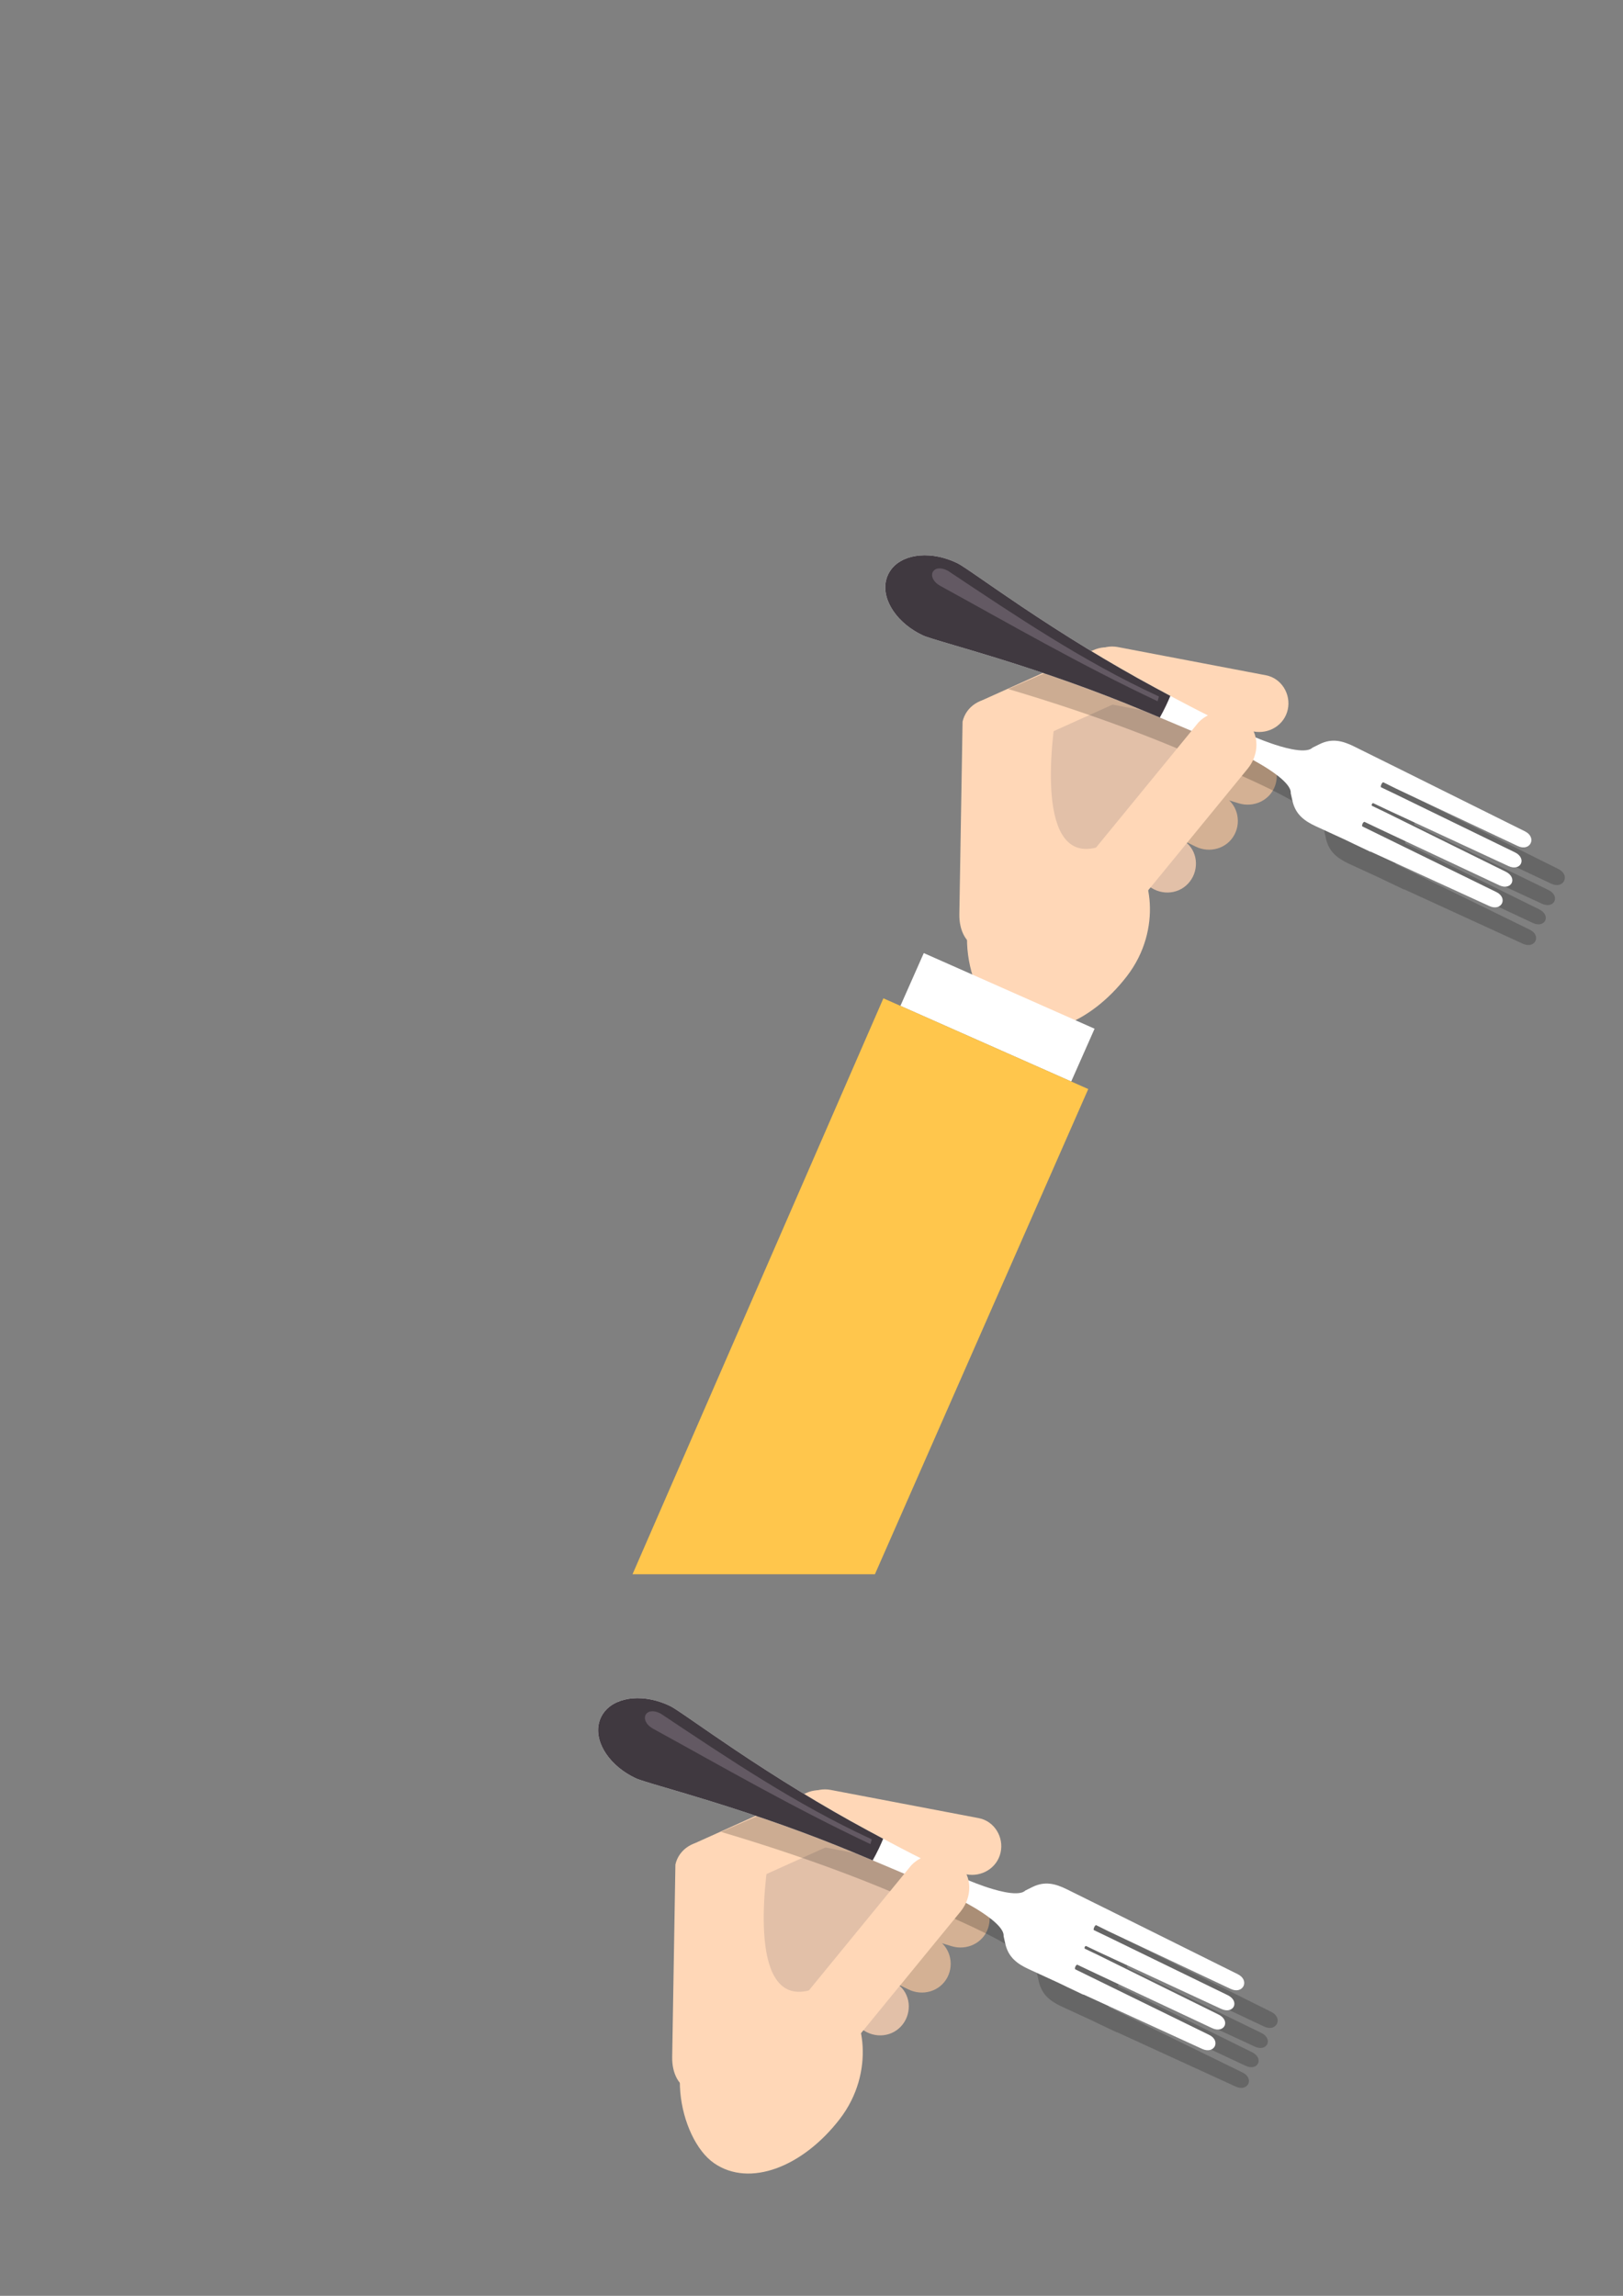 <?xml version="1.0" encoding="UTF-8" standalone="no"?>
<!-- Created with Inkscape (http://www.inkscape.org/) -->

<svg
   xmlns:dc="http://purl.org/dc/elements/1.1/"
   xmlns:cc="http://creativecommons.org/ns#"
   xmlns:rdf="http://www.w3.org/1999/02/22-rdf-syntax-ns#"
   xmlns:svg="http://www.w3.org/2000/svg"
   xmlns="http://www.w3.org/2000/svg"
   xmlns:sodipodi="http://sodipodi.sourceforge.net/DTD/sodipodi-0.dtd"
   xmlns:inkscape="http://www.inkscape.org/namespaces/inkscape"
   width="210mm"
   height="297mm"
   viewBox="0 0 744.094 1052.362"
   id="svg10342"
   version="1.1"
   inkscape:version="0.91 r"
   sodipodi:docname="hands-1.svg">
  <rect x="0" y="0" width="744.094" height="1052.362" fill="#808080" stroke="none"/>
  <defs
     id="defs10344" />
  <sodipodi:namedview
     id="base"
     pagecolor="#ffffff"
     bordercolor="#666666"
     borderopacity="1.0"
     inkscape:pageopacity="0.0"
     inkscape:pageshadow="2"
     inkscape:zoom="0.7"
     inkscape:cx="375"
     inkscape:cy="348.57143"
     inkscape:document-units="px"
     inkscape:current-layer="layer1"
     showgrid="false"
     inkscape:window-width="1366"
     inkscape:window-height="744"
     inkscape:window-x="0"
     inkscape:window-y="24"
     inkscape:window-maximized="1" />
  <g
     inkscape:label="Layer 1"
     inkscape:groupmode="layer"
     id="layer1">
    <path
       d="m 453.001,883.854 0,0 c 2.337,-6.871 -1.315,-14.631 -8.24,-16.744 l -66.106,-20.152 c -6.925,-2.114 -14.404,1.367 -16.742,8.239 -2.337,6.871 1.374,14.386 8.241,16.741 l 66.106,20.154 c 6.945,2.12 14.402,-1.366 16.741,-8.238"
       style="fill:#d4b194;fill-opacity:1;fill-rule:evenodd;stroke:none"
       id="path7828"
       inkscape:connector-curvature="0" />
    <path
       d="m 434.314,906.447 0,0 c 3.401,-6.412 1.03,-14.652 -5.471,-17.84 l -62.056,-30.415 c -6.503,-3.186 -14.439,-0.943 -17.841,5.47 -3.4,6.412 -0.932,14.42 5.473,17.837 l 62.059,30.418 c 6.518,3.197 14.435,0.943 17.837,-5.47"
       style="fill:#d4b194;fill-opacity:1;fill-rule:evenodd;stroke:none"
       id="path7832"
       inkscape:connector-curvature="0" />
    <path
       d="m 320.897,944.783 4.147,-85.358 64.556,-23.134 40.376,18.595 -63.557,90.689 -45.523,-0.792 z"
       style="fill:#e2c0a8;fill-opacity:1;fill-rule:evenodd;stroke:none"
       id="path7836"
       inkscape:connector-curvature="0" />
    <path
       d="m 412.959,928.993 0,0 c 5.015,-5.247 4.97,-13.824 -0.421,-18.656 l -51.466,-46.123 c -5.393,-4.832 -13.641,-4.825 -18.655,0.422 -5.015,5.247 -4.815,13.625 0.422,18.652 l 51.466,46.125 c 5.406,4.846 13.639,4.826 18.654,-0.421"
       style="fill:#e2c0a8;fill-opacity:1;fill-rule:evenodd;stroke:none"
       id="path7840"
       inkscape:connector-curvature="0" />
    <path
       d="m 326.421,924.537 c -23.784,13.786 -15.286,55.86 0.994,67.056 16.279,11.195 40.601,1.721 57.526,-20.185 16.924,-21.907 10.571,-48.898 1.857,-54.559 -8.714,-5.659 -36.593,-6.099 -60.377,7.688"
       style="fill:#ffd7b7;fill-opacity:1;fill-rule:evenodd;stroke:none"
       id="path7844"
       inkscape:connector-curvature="0" />
    <path
       d="m 318.124,958.707 0,0 c 7.079,1.607 15.666,-2.715 15.787,-9.946 l 1.476,-88.282 c 0.12,-7.231 -2.868,-14.181 -9.946,-15.789 -7.079,-1.606 -14.164,2.87 -15.786,9.946 l -1.476,88.284 c -0.122,7.259 2.866,14.181 9.945,15.787"
       style="fill:#ffd7b7;fill-opacity:1;fill-rule:evenodd;stroke:none"
       id="path7848"
       inkscape:connector-curvature="0" />
    <path
       d="m 387.285,827.874 0,0 c -3.22,-6.505 -11.121,-9.035 -17.677,-5.975 l -51.847,23.367 c -6.596,2.974 -9.195,11.172 -5.976,17.677 3.22,6.506 11.162,9.179 17.676,5.974 l 51.85,-23.367 c 6.616,-2.982 9.195,-11.17 5.975,-17.676"
       style="fill:#ffd7b7;fill-opacity:1;fill-rule:evenodd;stroke:none"
       id="path7852"
       inkscape:connector-curvature="0" />
    <path
       d="m 458.737,849.164 0,0 c 1.585,-7.082 -2.88,-14.405 -9.991,-15.759 l -67.889,-12.936 c -7.112,-1.356 -14.174,2.909 -15.76,9.99 -1.586,7.082 2.913,14.156 9.991,15.758 l 67.89,12.938 c 7.133,1.36 14.172,-2.906 15.759,-9.99"
       style="fill:#ffd7b7;fill-opacity:1;fill-rule:evenodd;stroke:none"
       id="path7856"
       inkscape:connector-curvature="0" />
    <path
       d="m 352.712,849.512 c -2.026,12.268 -10.26,72.115 19.66,62.445 29.919,-9.671 -24.665,50.663 -24.665,50.663 l -32.718,-39.822 c 0,0 -4.034,-58.545 37.722,-73.285"
       style="fill:#ffd7b7;fill-opacity:1;fill-rule:evenodd;stroke:none"
       id="path7860"
       inkscape:connector-curvature="0" />
    <path
       d="m 521.562,891.756 c 0.079,0.034 0.156,0.066 0.233,0.105 l 61.032,30.34 c 5.651,2.809 2.453,9.435 -3.248,6.747 l -56.061,-26.438 -5.562,-2.765 c -0.564,-0.28 -1.625,2.007 -1.052,2.281 l 5.615,2.681 55.697,27.109 c 5.683,2.765 2.74,8.946 -2.994,6.285 l -56.203,-26.081 -5.609,-2.679 c -0.125,-0.06 -0.249,-0.106 -0.378,-0.037 -0.346,0.182 -0.767,0.996 -0.207,1.264 l 5.628,2.688 55.542,27.426 c 5.671,2.799 2.735,8.904 -2.985,6.218 l -56.072,-26.341 -5.606,-2.675 c -0.615,-0.295 -1.581,1.801 -0.979,2.095 l 61.186,29.959 c 5.729,2.643 2.701,9.139 -3.06,6.497 l -54.458,-24.957 -0.05,0.105 -6.606,-3.155 -0.848,-0.389 c -0.12,-0.055 -0.226,-0.116 -0.341,-0.179 l -4.09,-1.954 -13.005,-5.978 c -5.416,-2.489 -9.438,-5.489 -10.826,-11.665 l -0.787,-3.504 0.005,-0.253 c 0.095,-4.567 -10.148,-10.857 -13.467,-12.829 -4.81,-2.855 -9.857,-5.405 -14.904,-7.812 -5.719,-2.729 -11.518,-5.293 -17.337,-7.791 -4.764,-2.045 -9.547,-4.046 -14.334,-6.041 l -0.114,-0.046 -0.074,-0.033 -0.041,-0.015 -0.113,-0.049 -0.115,-0.048 -0.07,-0.03 -0.044,-0.018 -0.114,-0.048 -0.114,-0.049 -0.069,-0.026 -0.045,-0.019 -0.115,-0.048 -0.113,-0.049 -0.065,-0.028 -0.049,-0.02 -0.116,-0.049 -0.114,-0.048 -0.059,-0.024 -0.055,-0.024 -0.114,-0.046 -0.114,-0.048 -0.056,-0.025 -0.058,-0.022 -0.114,-0.048 -0.114,-0.048 -0.054,-0.022 -0.061,-0.025 -0.113,-0.049 -0.115,-0.046 -0.049,-0.021 -0.065,-0.026 -0.114,-0.048 -0.114,-0.048 -0.046,-0.02 -0.068,-0.028 -0.114,-0.048 -0.114,-0.049 -0.043,-0.018 -0.072,-0.029 -0.114,-0.048 -0.114,-0.049 -0.039,-0.015 -0.075,-0.033 -0.114,-0.048 -0.114,-0.048 -0.035,-0.015 -0.079,-0.031 -0.114,-0.048 -0.115,-0.048 -0.031,-0.014 -0.084,-0.034 -0.113,-0.048 -0.114,-0.049 -0.028,-0.011 -0.087,-0.036 -0.114,-0.048 -0.114,-0.048 -0.024,-0.01 -0.204,-0.085 -0.114,-0.048 -0.021,-0.009 -0.092,-0.039 -0.114,-0.046 -0.115,-0.049 -0.016,-0.006 -0.552,-0.233 -0.114,-0.046 -0.01,-0.006 -0.445,-0.186 -0.114,-0.048 -0.456,-0.19 c -0.69,-0.289 -1.379,-0.575 -2.07,-0.863 -1.38,-0.573 -2.763,-1.14 -4.147,-1.701 l -1.038,-0.42 -1.04,-0.42 -1.041,-0.416 c -1.04,-0.417 -2.081,-0.83 -3.123,-1.241 l -0.001,0 -1.042,-0.41 -1.044,-0.407 -1.045,-0.407 -1.044,-0.405 -1.046,-0.401 -1.046,-0.4 -1.046,-0.4 c -1.048,-0.398 -2.096,-0.795 -3.145,-1.189 l -1.049,-0.391 -1.05,-0.391 -1.051,-0.39 -1.051,-0.385 -1.052,-0.386 -1.051,-0.384 -1.054,-0.384 -1.054,-0.381 -1.055,-0.379 -1.054,-0.376 -1.056,-0.376 -1.056,-0.375 -1.056,-0.372 -1.056,-0.371 -1.058,-0.37 -1.059,-0.367 0,-0.001 -1.059,-0.366 -1.059,-0.365 -1.06,-0.364 -1.06,-0.362 -1.061,-0.36 -1.061,-0.359 -1.061,-0.359 -1.064,-0.355 -1.062,-0.355 -1.064,-0.354 -1.062,-0.351 c -1.064,-0.351 -2.129,-0.701 -3.195,-1.049 l -1.065,-0.346 -1.067,-0.345 -1.066,-0.343 -1.067,-0.343 -1.067,-0.341 -1.067,-0.34 -1.069,-0.339 -1.069,-0.336 -2.138,-0.671 -0.001,0 -1.07,-0.333 -0.001,0 -1.07,-0.331 -0.351,-0.11 -0.352,-0.107 -0.354,-0.11 -0.001,0 -0.352,-0.107 -0.351,-0.109 -0.354,-0.107 -0.352,-0.109 -0.354,-0.107 0,-0.001 -0.352,-0.107 -0.354,-0.107 -0.352,-0.107 -0.354,-0.107 -0.352,-0.107 -0.352,-0.107 -0.352,-0.107 -0.002,0 -0.352,-0.106 0,0 -0.352,-0.106 -0.354,-0.106 -0.354,-0.107 -0.352,-0.106 -0.352,-0.106 -0.001,0 -0.354,-0.106 -0.354,-0.106 -0.352,-0.106 -0.354,-0.106 -0.354,-0.106 -0.352,-0.105 -0.354,-0.105 -0.219,-0.066 31.696,-13.793 0.932,0.608 0.941,0.608 0,0.001 0.94,0.609 0.943,0.606 0,0.001 0.943,0.606 0.944,0.605 0,0.001 0.943,0.601 0,0.001 0.945,0.601 0.946,0.601 0.946,0.601 1.895,1.194 0.949,0.596 10e-4,0 0.95,0.595 0.95,0.593 0.951,0.593 0.953,0.588 0.954,0.59 0.954,0.586 0.954,0.586 10e-4,0.001 0.955,0.583 0,0.001 0.958,0.584 0.958,0.581 0.959,0.581 0.959,0.578 0.96,0.576 0.961,0.576 0.963,0.574 0.001,0 0.963,0.574 0.964,0.57 0.964,0.57 0.966,0.569 0.001,0 0.966,0.566 0.968,0.564 0.969,0.564 0.969,0.561 0.97,0.56 0,0.001 0.973,0.556 0,0.001 0.971,0.556 0,0.001 0.973,0.554 0.002,0 0.974,0.554 0,0.001 0.975,0.551 0.976,0.55 0.976,0.547 0.979,0.547 10e-4,0 0.978,0.545 0,0.001 0.981,0.542 0.98,0.541 0.983,0.54 0.984,0.539 0.984,0.535 10e-4,0 0.985,0.536 0.985,0.531 0.002,0 0.107,0.06 0.11,0.059 0.102,0.056 0.008,0.002 0.11,0.059 0.11,0.06 0.095,0.051 0.014,0.009 0.11,0.059 0.11,0.059 0.09,0.049 0.02,0.01 0.11,0.06 0.109,0.059 0.084,0.045 0.026,0.014 0.11,0.059 0.11,0.059 0.075,0.043 0.035,0.018 0.11,0.059 0.109,0.059 0.33,0.177 0.062,0.034 0.048,0.026 0.11,0.058 0.11,0.06 0.055,0.03 0.055,0.029 0.11,0.059 0.109,0.06 0.049,0.025 0.061,0.034 0.109,0.059 0.11,0.059 0.043,0.022 0.068,0.037 0.11,0.058 0.11,0.059 0.035,0.02 0.075,0.039 0.109,0.059 0.11,0.06 0.03,0.016 0.08,0.043 0.11,0.059 0.11,0.059 0.022,0.013 0.087,0.046 0.11,0.06 0.11,0.059 0.015,0.008 0.094,0.051 0.11,0.059 0.111,0.059 0.007,0.005 0.101,0.054 0.11,0.06 0.11,0.059 0.002,0.001 0.107,0.058 0.111,0.059 0.105,0.055 0.004,0.003 0.11,0.059 0.11,0.059 0.098,0.052 0.013,0.006 0.11,0.059 0.11,0.06 0.219,0.117 0.11,0.059 0.085,0.045 0.025,0.015 0.11,0.058 0.11,0.059 0.079,0.041 0.031,0.018 0.11,0.059 0.11,0.059 c 4.55,2.425 9.11,4.825 13.704,7.171 5.634,2.877 11.315,5.679 17.074,8.297 5.093,2.315 10.296,4.529 15.585,6.357 3.716,1.288 15.129,5.026 18.651,2.058 l 0.193,-0.163 3.223,-1.59 c 5.675,-2.804 10.535,-1.561 15.876,1.085 l 17.001,8.429 z"
       style="opacity:0.2;fill:#000000;fill-opacity:1;fill-rule:evenodd;stroke:none"
       id="path7884"
       inkscape:connector-curvature="0" />
    <path
       d="m 506.219,874.495 c 0.079,0.034 0.156,0.066 0.233,0.105 l 61.032,30.34 c 5.651,2.809 2.453,9.435 -3.248,6.747 l -56.061,-26.438 -5.562,-2.765 c -0.564,-0.28 -1.625,2.007 -1.052,2.281 l 5.615,2.681 55.697,27.109 c 5.683,2.765 2.74,8.946 -2.994,6.285 l -56.203,-26.081 -5.609,-2.679 c -0.125,-0.06 -0.249,-0.106 -0.378,-0.037 -0.346,0.182 -0.767,0.996 -0.207,1.264 l 5.628,2.688 55.542,27.426 c 5.671,2.799 2.735,8.904 -2.985,6.218 l -56.072,-26.341 -5.606,-2.676 c -0.615,-0.294 -1.581,1.802 -0.979,2.096 l 61.186,29.959 c 5.729,2.643 2.703,9.139 -3.06,6.497 l -54.458,-24.957 -0.05,0.105 -6.606,-3.155 -0.848,-0.389 c -0.12,-0.055 -0.226,-0.116 -0.341,-0.179 l -4.089,-1.954 -13.006,-5.978 c -5.416,-2.489 -9.438,-5.489 -10.826,-11.665 l -0.787,-3.504 0.005,-0.253 c 0.095,-4.567 -10.148,-10.857 -13.467,-12.829 -4.81,-2.855 -9.857,-5.405 -14.904,-7.812 -5.718,-2.729 -11.518,-5.293 -17.337,-7.791 -7.184,-3.085 -14.411,-6.065 -21.625,-9.085 -22.058,-9.24 -44.626,-17.163 -67.469,-24.229 -7.522,-2.328 -15.075,-4.545 -22.628,-6.775 -2.419,-0.715 -4.844,-1.427 -7.249,-2.192 -1.364,-0.434 -2.935,-0.91 -4.224,-1.525 -5.223,-2.496 -10.1,-6.29 -13.36,-11.114 -2.746,-4.064 -4.435,-9.084 -3.294,-13.991 0.219,-0.938 0.537,-1.847 0.951,-2.716 0.415,-0.87 0.924,-1.689 1.515,-2.449 3.1,-3.973 8.064,-5.815 12.953,-6.234 5.8,-0.495 11.816,0.912 17.04,3.405 1.29,0.615 2.647,1.539 3.842,2.326 2.105,1.39 4.186,2.828 6.261,4.26 6.482,4.473 12.953,8.95 19.492,13.34 19.855,13.322 40.203,25.894 61.254,37.241 6.88,3.709 13.774,7.391 20.734,10.945 5.634,2.877 11.315,5.679 17.074,8.297 5.093,2.315 10.296,4.529 15.585,6.357 3.716,1.288 15.129,5.026 18.652,2.058 l 0.191,-0.163 3.223,-1.59 c 5.675,-2.804 10.535,-1.561 15.876,1.085 l 17.001,8.429 z"
       style="fill:#ffffff;fill-opacity:1;fill-rule:evenodd;stroke:none"
       id="path7888"
       inkscape:connector-curvature="0" />
    <path
       d="m 400.088,852.773 c -2.431,-1.014 -4.862,-2.026 -7.291,-3.045 -22.059,-9.239 -44.626,-17.163 -67.469,-24.227 -7.522,-2.328 -15.074,-4.545 -22.628,-6.775 -2.419,-0.715 -4.844,-1.429 -7.249,-2.194 -1.364,-0.432 -2.935,-0.91 -4.225,-1.525 -5.221,-2.494 -10.099,-6.29 -13.359,-11.114 -2.746,-4.062 -4.435,-9.082 -3.294,-13.99 0.217,-0.938 0.536,-1.847 0.951,-2.717 0.415,-0.869 0.924,-1.689 1.515,-2.447 3.1,-3.971 8.065,-5.814 12.953,-6.234 5.8,-0.496 11.816,0.911 17.04,3.405 1.289,0.616 2.647,1.538 3.842,2.326 2.105,1.389 4.186,2.826 6.263,4.261 6.481,4.473 12.951,8.95 19.492,13.339 19.852,13.322 40.203,25.895 61.254,37.241 2.34,1.261 4.683,2.521 7.029,3.772 -0.621,1.502 -1.282,2.998 -1.991,4.481 -0.889,1.86 -1.837,3.671 -2.834,5.442"
       style="fill:#403940;fill-opacity:1;fill-rule:evenodd;stroke:none"
       id="path7892"
       inkscape:connector-curvature="0" />
    <path
       d="m 399.06,845.304 c -35.96,-16.962 -68.459,-35.788 -99.544,-52.835 -6.964,-3.82 -3.665,-10.809 3.502,-6.912 31.669,21.08 61.865,41.446 96.041,57.274 0.204,0.105 0.409,0.209 0.614,0.315 l -0.614,2.159 z"
       style="fill:#635963;fill-opacity:1;fill-rule:evenodd;stroke:none"
       id="path7896"
       inkscape:connector-curvature="0" />
    <path
       d="m 369.796,936.34 0,0 c 6.199,5.849 16.516,5.941 21.9,-0.636 l 48.66,-59.45 c 5.385,-6.581 5.562,-16.054 -0.637,-21.901 -6.2,-5.849 -16.035,-5.549 -21.899,0.637 l -48.661,59.451 c -5.399,6.595 -5.564,16.05 0.637,21.899"
       style="fill:#ffd7b7;fill-opacity:1;fill-rule:evenodd;stroke:none"
       id="path8992"
       inkscape:connector-curvature="0" />
    <path
       d="m 584.655,359.985 0,0 c 2.337,-6.871 -1.315,-14.631 -8.24,-16.744 l -66.106,-20.152 c -6.925,-2.114 -14.404,1.367 -16.742,8.239 -2.337,6.871 1.374,14.386 8.241,16.741 l 66.106,20.154 c 6.945,2.12 14.402,-1.366 16.741,-8.238"
       style="fill:#d4b194;fill-opacity:1;fill-rule:evenodd;stroke:none"
       id="path7828-2"
       inkscape:connector-curvature="0" />
    <path
       d="m 565.968,382.578 0,0 c 3.401,-6.412 1.03,-14.652 -5.471,-17.84 l -62.056,-30.415 c -6.503,-3.186 -14.439,-0.943 -17.841,5.47 -3.4,6.412 -0.932,14.42 5.473,17.837 l 62.059,30.418 c 6.518,3.197 14.435,0.943 17.837,-5.47"
       style="fill:#d4b194;fill-opacity:1;fill-rule:evenodd;stroke:none"
       id="path7832-0"
       inkscape:connector-curvature="0" />
    <path
       d="m 452.552,420.915 4.147,-85.358 64.556,-23.134 40.376,18.595 -63.557,90.689 -45.523,-0.792 z"
       style="fill:#e2c0a8;fill-opacity:1;fill-rule:evenodd;stroke:none"
       id="path7836-0"
       inkscape:connector-curvature="0" />
    <path
       d="m 544.613,405.124 0,0 c 5.015,-5.247 4.97,-13.824 -0.421,-18.656 l -51.466,-46.123 c -5.393,-4.832 -13.641,-4.825 -18.655,0.422 -5.015,5.247 -4.815,13.625 0.422,18.652 l 51.466,46.125 c 5.406,4.846 13.639,4.826 18.654,-0.421"
       style="fill:#e2c0a8;fill-opacity:1;fill-rule:evenodd;stroke:none"
       id="path7840-1"
       inkscape:connector-curvature="0" />
    <path
       d="m 458.075,400.668 c -23.784,13.786 -15.286,55.86 0.994,67.056 16.279,11.195 40.601,1.721 57.526,-20.185 16.924,-21.907 10.571,-48.898 1.857,-54.559 -8.714,-5.659 -36.593,-6.099 -60.377,7.688"
       style="fill:#ffd7b7;fill-opacity:1;fill-rule:evenodd;stroke:none"
       id="path7844-5"
       inkscape:connector-curvature="0" />
    <path
       d="m 449.778,434.838 0,0 c 7.079,1.607 15.666,-2.715 15.787,-9.946 l 1.476,-88.282 c 0.12,-7.231 -2.868,-14.181 -9.946,-15.789 -7.079,-1.606 -14.164,2.87 -15.786,9.946 l -1.476,88.284 c -0.122,7.259 2.866,14.181 9.945,15.787"
       style="fill:#ffd7b7;fill-opacity:1;fill-rule:evenodd;stroke:none"
       id="path7848-3"
       inkscape:connector-curvature="0" />
    <path
       d="m 518.939,304.005 0,0 c -3.22,-6.505 -11.121,-9.035 -17.677,-5.975 l -51.847,23.367 c -6.596,2.974 -9.195,11.172 -5.976,17.677 3.22,6.506 11.162,9.179 17.676,5.974 l 51.85,-23.367 c 6.616,-2.982 9.195,-11.17 5.975,-17.676"
       style="fill:#ffd7b7;fill-opacity:1;fill-rule:evenodd;stroke:none"
       id="path7852-5"
       inkscape:connector-curvature="0" />
    <path
       d="m 590.391,325.296 0,0 c 1.585,-7.082 -2.88,-14.405 -9.991,-15.759 l -67.889,-12.936 c -7.112,-1.356 -14.174,2.909 -15.76,9.99 -1.586,7.082 2.913,14.156 9.991,15.758 l 67.89,12.938 c 7.133,1.36 14.172,-2.906 15.759,-9.99"
       style="fill:#ffd7b7;fill-opacity:1;fill-rule:evenodd;stroke:none"
       id="path7856-3"
       inkscape:connector-curvature="0" />
    <path
       d="m 484.366,325.643 c -2.026,12.268 -10.26,72.115 19.66,62.445 29.919,-9.671 -24.665,50.663 -24.665,50.663 l -32.718,-39.822 c 0,0 -4.034,-58.545 37.722,-73.285"
       style="fill:#ffd7b7;fill-opacity:1;fill-rule:evenodd;stroke:none"
       id="path7860-3"
       inkscape:connector-curvature="0" />
    <path
       d="m 423.525,436.875 78.305,34.675 -10.714,24.194 -78.305,-34.674 10.714,-24.195 z"
       style="fill:#ffffff;fill-opacity:1;fill-rule:evenodd;stroke:none"
       id="path7868"
       inkscape:connector-curvature="0" />
    <path
       d="m 653.216,367.888 c 0.079,0.034 0.156,0.066 0.233,0.105 l 61.032,30.34 c 5.651,2.809 2.453,9.435 -3.248,6.747 l -56.061,-26.438 -5.562,-2.765 c -0.564,-0.28 -1.625,2.007 -1.052,2.281 l 5.615,2.681 55.697,27.109 c 5.683,2.765 2.74,8.946 -2.994,6.285 l -56.203,-26.081 -5.609,-2.679 c -0.125,-0.06 -0.249,-0.106 -0.378,-0.037 -0.346,0.182 -0.767,0.996 -0.207,1.264 l 5.628,2.688 55.542,27.426 c 5.671,2.799 2.735,8.904 -2.985,6.218 l -56.072,-26.341 -5.606,-2.675 c -0.615,-0.295 -1.581,1.801 -0.979,2.095 l 61.186,29.959 c 5.729,2.643 2.701,9.139 -3.06,6.497 l -54.458,-24.957 -0.05,0.105 -6.606,-3.155 -0.848,-0.389 c -0.12,-0.055 -0.226,-0.116 -0.341,-0.179 l -4.09,-1.954 -13.005,-5.978 c -5.416,-2.489 -9.438,-5.489 -10.826,-11.665 l -0.787,-3.504 0.005,-0.253 c 0.095,-4.567 -10.148,-10.857 -13.467,-12.829 -4.81,-2.855 -9.857,-5.405 -14.904,-7.812 -5.719,-2.729 -11.518,-5.293 -17.337,-7.791 -4.764,-2.045 -9.547,-4.046 -14.334,-6.041 l -0.114,-0.046 -0.074,-0.033 -0.041,-0.015 -0.113,-0.049 -0.115,-0.048 -0.07,-0.03 -0.044,-0.018 -0.114,-0.048 -0.114,-0.049 -0.069,-0.026 -0.045,-0.019 -0.115,-0.048 -0.113,-0.049 -0.065,-0.028 -0.049,-0.02 -0.116,-0.049 -0.114,-0.048 -0.059,-0.024 -0.055,-0.024 -0.114,-0.046 -0.114,-0.048 -0.056,-0.025 -0.058,-0.022 -0.114,-0.048 -0.114,-0.048 -0.054,-0.022 -0.061,-0.025 -0.113,-0.049 -0.115,-0.046 -0.049,-0.021 -0.065,-0.026 -0.114,-0.048 -0.114,-0.048 -0.046,-0.02 -0.068,-0.028 -0.114,-0.048 -0.114,-0.049 -0.043,-0.018 -0.072,-0.029 -0.114,-0.048 -0.114,-0.049 -0.039,-0.015 -0.075,-0.033 -0.114,-0.048 -0.114,-0.048 -0.035,-0.015 -0.079,-0.031 -0.114,-0.048 -0.115,-0.048 -0.031,-0.014 -0.084,-0.034 -0.113,-0.048 -0.114,-0.049 -0.028,-0.011 -0.087,-0.036 -0.114,-0.048 -0.114,-0.048 -0.024,-0.01 -0.204,-0.085 -0.114,-0.048 -0.021,-0.009 -0.092,-0.039 -0.114,-0.046 -0.115,-0.049 -0.016,-0.006 -0.552,-0.233 -0.114,-0.046 -0.01,-0.006 -0.445,-0.186 -0.114,-0.048 -0.456,-0.19 c -0.69,-0.289 -1.379,-0.575 -2.07,-0.863 -1.38,-0.573 -2.763,-1.14 -4.147,-1.701 l -1.038,-0.42 -1.04,-0.42 -1.041,-0.416 c -1.04,-0.417 -2.081,-0.83 -3.123,-1.241 l -10e-4,0 -1.042,-0.41 -1.044,-0.407 -1.045,-0.407 -1.044,-0.405 -1.046,-0.401 -1.046,-0.4 -1.046,-0.4 c -1.048,-0.398 -2.096,-0.795 -3.145,-1.189 l -1.049,-0.391 -1.05,-0.391 -1.051,-0.39 -1.051,-0.385 -1.052,-0.386 -1.051,-0.384 -1.054,-0.384 -1.054,-0.381 -1.055,-0.379 -1.054,-0.376 -1.056,-0.376 -1.056,-0.375 -1.056,-0.372 -1.056,-0.371 -1.058,-0.37 -1.059,-0.367 0,-0.001 -1.059,-0.366 -1.059,-0.365 -1.06,-0.364 -1.06,-0.362 -1.061,-0.36 -1.061,-0.359 -1.061,-0.359 -1.064,-0.355 -1.062,-0.355 -1.064,-0.354 -1.062,-0.351 c -1.064,-0.351 -2.129,-0.701 -3.195,-1.049 l -1.065,-0.346 -1.067,-0.345 -1.066,-0.343 -1.067,-0.343 -1.067,-0.341 -1.067,-0.34 -1.069,-0.339 -1.069,-0.336 -2.138,-0.671 -0.001,0 -1.07,-0.333 -10e-4,0 -1.07,-0.331 -0.351,-0.11 -0.352,-0.107 -0.354,-0.11 -0.001,0 -0.352,-0.107 -0.351,-0.109 -0.354,-0.107 -0.352,-0.109 -0.354,-0.107 0,-0.001 -0.352,-0.107 -0.354,-0.107 -0.352,-0.107 -0.354,-0.107 -0.352,-0.107 -0.352,-0.107 -0.352,-0.107 -0.002,0 -0.352,-0.106 0,0 -0.352,-0.106 -0.354,-0.106 -0.354,-0.107 -0.352,-0.106 -0.352,-0.106 -10e-4,0 -0.354,-0.106 -0.354,-0.106 -0.352,-0.106 -0.354,-0.106 -0.354,-0.106 -0.352,-0.105 -0.354,-0.105 -0.219,-0.066 31.696,-13.793 0.932,0.608 0.941,0.608 0,0.001 0.94,0.609 0.943,0.606 0,10e-4 0.943,0.606 0.944,0.605 0,0.001 0.943,0.601 0,10e-4 0.945,0.601 0.946,0.601 0.946,0.601 1.895,1.194 0.949,0.596 0.001,0 0.95,0.595 0.95,0.593 0.951,0.593 0.953,0.588 0.954,0.59 0.954,0.586 0.954,0.586 10e-4,0.001 0.955,0.583 0,10e-4 0.958,0.584 0.958,0.581 0.959,0.581 0.959,0.578 0.96,0.576 0.961,0.576 0.963,0.574 10e-4,0 0.963,0.574 0.964,0.57 0.964,0.57 0.966,0.569 10e-4,0 0.966,0.566 0.968,0.564 0.969,0.564 0.969,0.561 0.97,0.56 0,10e-4 0.973,0.556 0,10e-4 0.971,0.556 0,0.001 0.973,0.554 0.002,0 0.974,0.554 0,10e-4 0.975,0.551 0.976,0.55 0.976,0.547 0.979,0.547 10e-4,0 0.978,0.545 0,0.001 0.981,0.542 0.98,0.541 0.983,0.54 0.984,0.539 0.984,0.535 10e-4,0 0.985,0.536 0.985,0.531 0.002,0 0.107,0.06 0.11,0.059 0.102,0.056 0.008,0.002 0.11,0.059 0.11,0.06 0.095,0.051 0.014,0.009 0.11,0.059 0.11,0.059 0.09,0.049 0.02,0.01 0.11,0.06 0.109,0.059 0.084,0.045 0.026,0.014 0.11,0.059 0.11,0.059 0.075,0.043 0.035,0.018 0.11,0.059 0.109,0.059 0.33,0.177 0.062,0.034 0.048,0.026 0.11,0.058 0.11,0.06 0.055,0.03 0.055,0.029 0.11,0.059 0.109,0.06 0.049,0.025 0.061,0.034 0.109,0.059 0.11,0.059 0.043,0.022 0.068,0.037 0.11,0.058 0.11,0.059 0.035,0.02 0.075,0.039 0.109,0.059 0.11,0.06 0.03,0.016 0.08,0.043 0.11,0.059 0.11,0.059 0.022,0.013 0.087,0.046 0.11,0.06 0.11,0.059 0.015,0.007 0.094,0.051 0.11,0.059 0.111,0.059 0.007,0.005 0.101,0.054 0.11,0.06 0.11,0.059 0.002,10e-4 0.107,0.058 0.111,0.059 0.105,0.055 0.004,0.002 0.11,0.059 0.11,0.059 0.098,0.052 0.013,0.006 0.11,0.059 0.11,0.06 0.219,0.117 0.11,0.059 0.085,0.045 0.025,0.015 0.11,0.058 0.11,0.059 0.079,0.041 0.031,0.018 0.11,0.059 0.11,0.059 c 4.55,2.425 9.11,4.825 13.704,7.171 5.634,2.877 11.315,5.679 17.074,8.297 5.093,2.315 10.296,4.529 15.585,6.357 3.716,1.288 15.129,5.026 18.651,2.058 l 0.193,-0.163 3.223,-1.59 c 5.675,-2.804 10.535,-1.561 15.876,1.085 l 17.001,8.429 z"
       style="opacity:0.2;fill:#000000;fill-opacity:1;fill-rule:evenodd;stroke:none"
       id="path7884-0"
       inkscape:connector-curvature="0" />
    <path
       d="m 637.873,350.627 c 0.079,0.034 0.156,0.066 0.233,0.105 l 61.032,30.34 c 5.651,2.809 2.453,9.435 -3.248,6.747 l -56.061,-26.438 -5.562,-2.765 c -0.564,-0.28 -1.625,2.007 -1.052,2.281 l 5.615,2.681 55.697,27.109 c 5.683,2.765 2.74,8.946 -2.994,6.285 l -56.203,-26.081 -5.609,-2.679 c -0.125,-0.06 -0.249,-0.106 -0.378,-0.037 -0.346,0.182 -0.767,0.996 -0.207,1.264 l 5.628,2.688 55.542,27.426 c 5.671,2.799 2.735,8.904 -2.985,6.218 l -56.072,-26.341 -5.606,-2.676 c -0.615,-0.294 -1.581,1.802 -0.979,2.096 l 61.186,29.959 c 5.729,2.643 2.703,9.139 -3.06,6.497 l -54.458,-24.957 -0.05,0.105 -6.606,-3.155 -0.848,-0.389 c -0.12,-0.055 -0.226,-0.116 -0.341,-0.179 l -4.089,-1.954 -13.006,-5.978 c -5.416,-2.489 -9.438,-5.489 -10.826,-11.665 l -0.787,-3.504 0.005,-0.253 c 0.095,-4.567 -10.148,-10.857 -13.467,-12.829 -4.81,-2.855 -9.857,-5.405 -14.904,-7.812 -5.718,-2.729 -11.518,-5.293 -17.337,-7.791 -7.184,-3.085 -14.411,-6.065 -21.625,-9.085 -22.058,-9.24 -44.626,-17.163 -67.469,-24.229 -7.522,-2.328 -15.075,-4.545 -22.628,-6.775 -2.419,-0.715 -4.844,-1.427 -7.249,-2.192 -1.364,-0.434 -2.935,-0.91 -4.224,-1.525 -5.223,-2.496 -10.1,-6.29 -13.36,-11.114 -2.746,-4.064 -4.435,-9.084 -3.294,-13.991 0.219,-0.938 0.537,-1.847 0.951,-2.716 0.415,-0.87 0.924,-1.689 1.515,-2.449 3.1,-3.973 8.064,-5.815 12.953,-6.234 5.8,-0.495 11.816,0.912 17.04,3.405 1.29,0.615 2.647,1.539 3.842,2.326 2.105,1.39 4.186,2.828 6.261,4.26 6.482,4.473 12.953,8.95 19.492,13.34 19.855,13.322 40.203,25.894 61.254,37.241 6.88,3.709 13.774,7.391 20.734,10.945 5.634,2.877 11.315,5.679 17.074,8.297 5.093,2.315 10.296,4.529 15.585,6.357 3.716,1.288 15.129,5.026 18.652,2.058 l 0.191,-0.163 3.223,-1.59 c 5.675,-2.804 10.535,-1.561 15.876,1.085 l 17.001,8.429 z"
       style="fill:#ffffff;fill-opacity:1;fill-rule:evenodd;stroke:none"
       id="path7888-6"
       inkscape:connector-curvature="0" />
    <path
       d="m 531.742,328.904 c -2.431,-1.014 -4.862,-2.026 -7.291,-3.045 -22.059,-9.239 -44.626,-17.163 -67.469,-24.227 -7.522,-2.328 -15.074,-4.545 -22.628,-6.775 -2.419,-0.715 -4.844,-1.429 -7.249,-2.194 -1.364,-0.432 -2.935,-0.91 -4.225,-1.525 -5.221,-2.494 -10.099,-6.29 -13.359,-11.114 -2.746,-4.062 -4.435,-9.082 -3.294,-13.99 0.217,-0.938 0.536,-1.847 0.951,-2.717 0.415,-0.869 0.924,-1.689 1.515,-2.447 3.1,-3.971 8.065,-5.814 12.953,-6.234 5.8,-0.496 11.816,0.911 17.04,3.405 1.289,0.616 2.647,1.538 3.842,2.326 2.105,1.389 4.186,2.826 6.263,4.261 6.481,4.473 12.951,8.95 19.492,13.339 19.852,13.322 40.203,25.895 61.254,37.241 2.34,1.261 4.683,2.521 7.029,3.772 -0.621,1.502 -1.282,2.998 -1.991,4.481 -0.889,1.86 -1.837,3.671 -2.834,5.442"
       style="fill:#403940;fill-opacity:1;fill-rule:evenodd;stroke:none"
       id="path7892-3"
       inkscape:connector-curvature="0" />
    <path
       d="m 530.715,321.435 c -35.96,-16.962 -68.459,-35.788 -99.544,-52.835 -6.964,-3.82 -3.665,-10.809 3.502,-6.912 31.669,21.08 61.865,41.446 96.041,57.274 0.204,0.105 0.409,0.209 0.614,0.315 l -0.614,2.159 z"
       style="fill:#635963;fill-opacity:1;fill-rule:evenodd;stroke:none"
       id="path7896-6"
       inkscape:connector-curvature="0" />
    <path
       d="m 401.117,721.616 97.81,-222.416 -93.922,-41.59 -115.017,264.006 111.13,0 z"
       style="fill:#ffc64c;fill-opacity:1;fill-rule:evenodd;stroke:none"
       id="path8574"
       inkscape:connector-curvature="0" />
    <path
       d="m 501.45,412.471 0,0 c 6.199,5.849 16.516,5.941 21.9,-0.636 l 48.66,-59.45 c 5.385,-6.581 5.562,-16.054 -0.637,-21.901 -6.2,-5.849 -16.035,-5.549 -21.899,0.637 l -48.661,59.451 c -5.399,6.595 -5.564,16.05 0.637,21.899"
       style="fill:#ffd7b7;fill-opacity:1;fill-rule:evenodd;stroke:none"
       id="path8992-8"
       inkscape:connector-curvature="0" />
  </g>
</svg>
